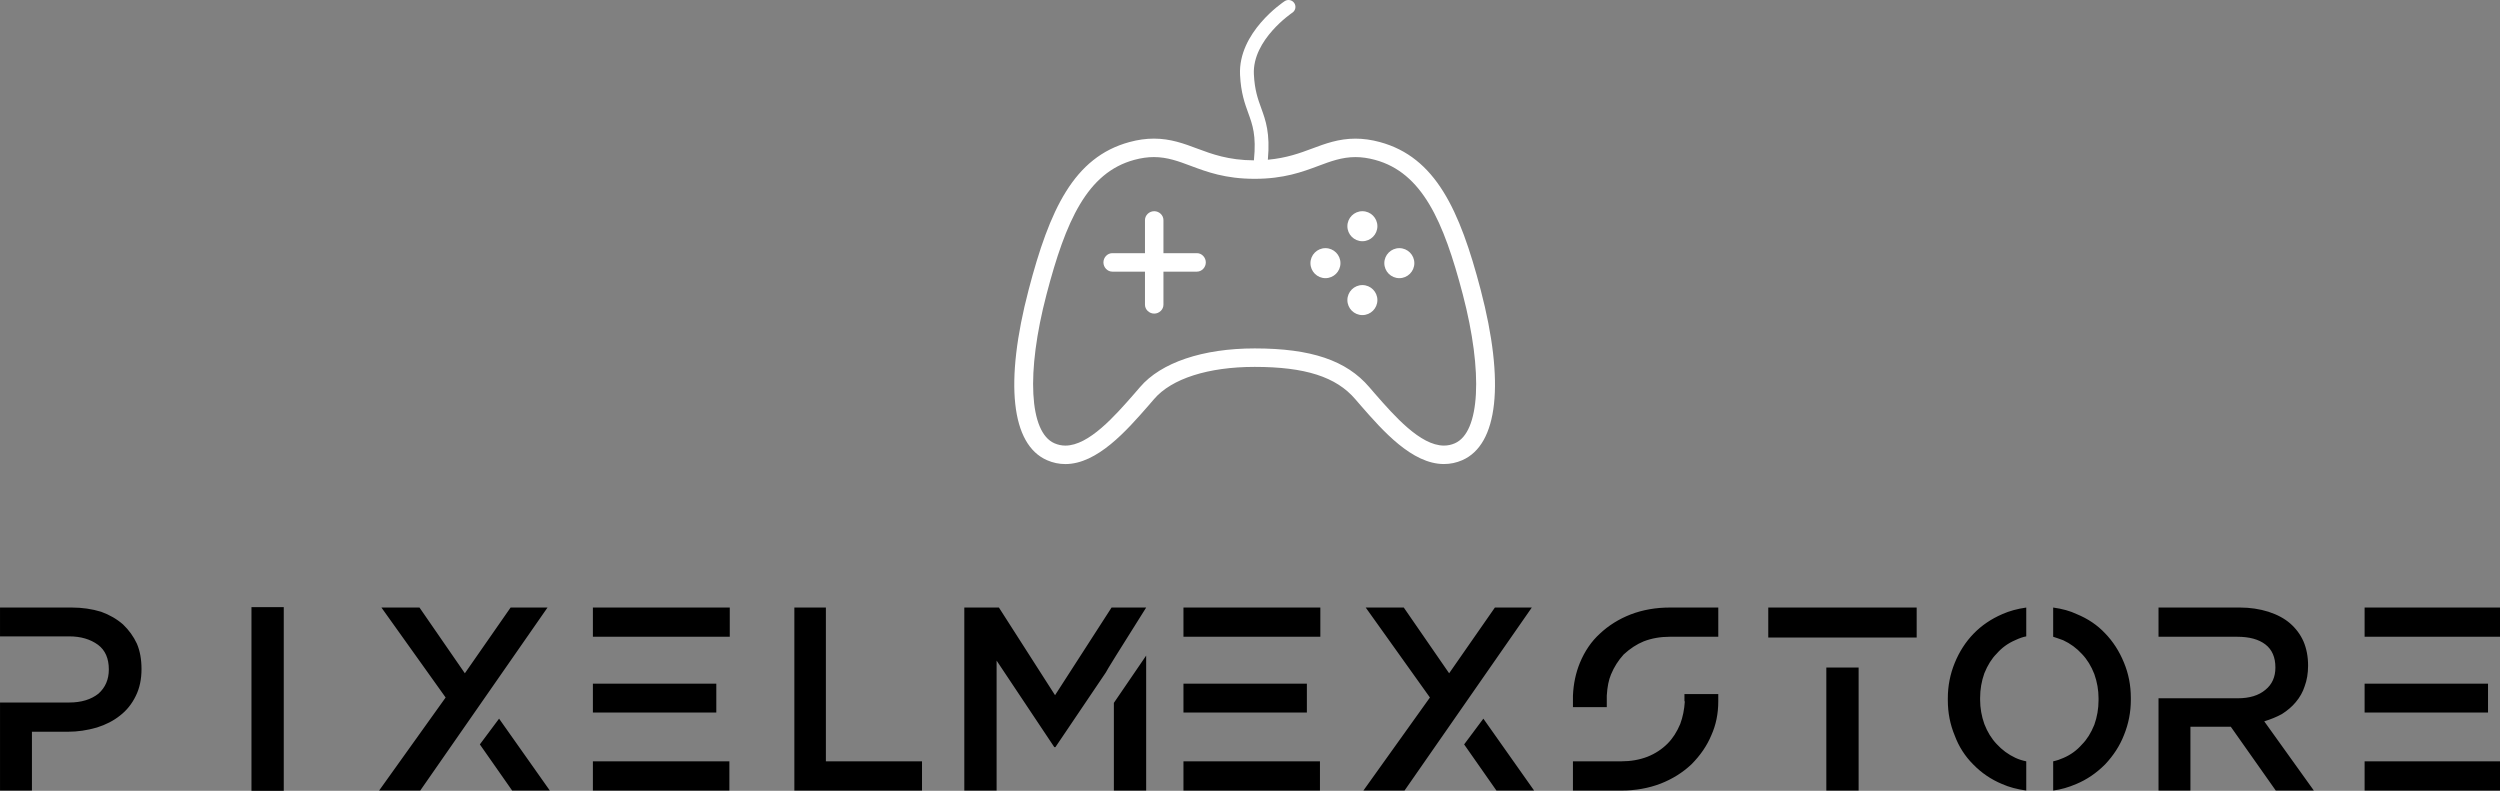 <?xml version="1.0" encoding="UTF-8" standalone="no"?>
<svg
   width="396"
   height="125.266"
   viewBox="0 0 350 110.715"
   class="css-1j8o68f"
   version="1.1"
   id="svg7"
   sodipodi:docname="logoMovil.svg"
   inkscape:version="1.3 (0e150ed6c4, 2023-07-21)"
   xmlns:inkscape="http://www.inkscape.org/namespaces/inkscape"
   xmlns:sodipodi="http://sodipodi.sourceforge.net/DTD/sodipodi-0.dtd"
   xmlns:xlink="http://www.w3.org/1999/xlink"
   xmlns="http://www.w3.org/2000/svg"
   xmlns:svg="http://www.w3.org/2000/svg">
  <rect x="0" y="0" width="350" height="110.715" fill="#808080" stroke="none"/>
  <sodipodi:namedview
     id="namedview7"
     pagecolor="#505050"
     bordercolor="#eeeeee"
     borderopacity="1"
     inkscape:showpageshadow="0"
     inkscape:pageopacity="0"
     inkscape:pagecheckerboard="0"
     inkscape:deskcolor="#505050"
     inkscape:zoom="2.5159431"
     inkscape:cx="180.64797"
     inkscape:cy="49.484427"
     inkscape:window-width="1920"
     inkscape:window-height="1009"
     inkscape:window-x="-8"
     inkscape:window-y="-8"
     inkscape:window-maximized="1"
     inkscape:current-layer="svg7" />
  <defs
     id="SvgjsDefs1545">
    <linearGradient
       id="swatch18"
       inkscape:swatch="solid">
      <stop
         style="stop-color:#000000;stop-opacity:1;"
         offset="0"
         id="stop18" />
    </linearGradient>
    <linearGradient
       id="SvgjsLinearGradient1550">
      <stop
         id="SvgjsStop1551"
         stop-color="#ef4136"
         offset="0" />
      <stop
         id="SvgjsStop1552"
         stop-color="#fbb040"
         offset="1" />
    </linearGradient>
    <linearGradient
       inkscape:collect="always"
       xlink:href="#swatch18"
       id="linearGradient18"
       x1="5.126"
       y1="19.803"
       x2="514.407"
       y2="19.803"
       gradientUnits="userSpaceOnUse" />
  </defs>
  <g
     id="SvgjsG1546"
     featurekey="symbolFeature-0"
     transform="matrix(0.782,0,0,0.782,136.882,-6.257)"
     fill="url(#SvgjsLinearGradient1550)"
     style="fill:#ffffff;fill-opacity:1;fill-rule:evenodd;opacity:1">
    <g
       id="g6"
       style="fill:#ffffff;fill-opacity:1;fill-rule:evenodd">
      <path
         d="M90.041,59.881c-3.754-14.32-8.081-23.74-18.047-26.447c-1.521-0.412-2.953-0.612-4.38-0.612   c-3.007,0-5.426,0.905-7.773,1.783c-2.157,0.807-4.566,1.692-7.9,1.992c0.432-4.761-0.388-7.032-1.184-9.223   c-0.606-1.669-1.179-3.245-1.318-6.071c-0.305-6.189,6.813-10.98,6.885-11.028c0.57-0.378,0.728-1.146,0.351-1.718   c-0.378-0.571-1.145-0.729-1.718-0.351c-0.341,0.225-8.369,5.609-7.994,13.22c0.157,3.199,0.852,5.108,1.464,6.794   c0.785,2.161,1.463,4.027,1.021,8.45c-0.001,0.013,0.001,0.025,0,0.037c-4.562-0.022-7.535-1.128-10.159-2.11   c-2.333-0.875-4.747-1.779-7.742-1.779c-1.429,0-2.864,0.201-4.385,0.615c-9.975,2.708-14.301,12.127-18.047,26.448   c-4.344,16.587-3.143,27.707,3.295,30.51c1.048,0.459,2.151,0.691,3.278,0.691c5.724,0,10.987-6.018,14.833-10.416l1.046-1.213   c3.135-3.666,9.7-5.768,18.012-5.768c9.039,0,14.593,1.779,18.009,5.774l1.048,1.215c3.841,4.392,9.101,10.404,14.829,10.404   c1.132,0,2.233-0.231,3.274-0.687C93.174,87.588,94.377,76.468,90.041,59.881z M85.414,87.363c-0.629,0.276-1.268,0.41-1.95,0.41   c-4.227,0-8.913-5.356-12.332-9.266l-1.037-1.203c-4.097-4.789-10.424-6.926-20.517-6.926c-9.28,0-16.76,2.523-20.52,6.921   l-1.039,1.203c-3.422,3.913-8.109,9.274-12.333,9.274c-0.667,0-1.326-0.141-1.956-0.416c-4.509-1.962-5.078-12.669-1.417-26.642   c3.445-13.178,7.276-21.805,15.712-24.096c1.238-0.336,2.39-0.499,3.52-0.499c2.397,0,4.437,0.764,6.597,1.574   c2.905,1.086,6.197,2.318,11.436,2.318c5.23,0,8.524-1.232,11.437-2.322c2.153-0.806,4.188-1.568,6.6-1.568   c1.132,0,2.281,0.163,3.514,0.497c8.427,2.29,12.26,10.918,15.713,24.096C90.495,74.692,89.923,85.399,85.414,87.363z"
         id="path1"
         style="fill:#ffffff;fill-opacity:1;fill-rule:evenodd" />
      <path
         d="M24.087,56.632h5.855v5.928c0,0.859,0.757,1.585,1.653,1.585s1.653-0.726,1.653-1.585v-5.928h6   c0.858,0,1.584-0.757,1.584-1.653s-0.726-1.653-1.584-1.653h-6v-5.928c0-0.859-0.757-1.585-1.653-1.585s-1.653,0.726-1.653,1.585   v5.928h-5.855c-0.859,0-1.584,0.757-1.584,1.653S23.229,56.632,24.087,56.632z"
         id="path2"
         style="fill:#ffffff;fill-opacity:1;fill-rule:evenodd" />
      <path
         d="M68.865,45.813c-1.481,0-2.687,1.205-2.687,2.687s1.205,2.687,2.687,2.687c1.48,0,2.686-1.205,2.686-2.687   S70.346,45.813,68.865,45.813z"
         id="path3"
         style="fill:#ffffff;fill-opacity:1;fill-rule:evenodd" />
      <path
         d="M68.865,59.038c-1.481,0-2.687,1.205-2.687,2.687s1.205,2.687,2.687,2.687c1.48,0,2.686-1.205,2.686-2.687   S70.346,59.038,68.865,59.038z"
         id="path4"
         style="fill:#ffffff;fill-opacity:1;fill-rule:evenodd" />
      <path
         d="M62.252,52.426c-1.48,0-2.686,1.205-2.686,2.686c0,1.481,1.205,2.688,2.686,2.688c1.481,0,2.687-1.206,2.687-2.688   C64.938,53.631,63.733,52.426,62.252,52.426z"
         id="path5"
         style="fill:#ffffff;fill-opacity:1;fill-rule:evenodd" />
      <path
         d="M75.478,52.426c-1.481,0-2.687,1.205-2.687,2.686c0,1.481,1.205,2.688,2.687,2.688c1.482,0,2.688-1.206,2.688-2.688   C78.165,53.631,76.96,52.426,75.478,52.426z"
         id="path6"
         style="fill:#ffffff;fill-opacity:1;fill-rule:evenodd" />
    </g>
  </g>
  <g
     id="SvgjsG1547"
     featurekey="nameFeature-0"
     transform="matrix(0.689,0,0,0.689,-3.874,84.086)"
     fill="#000000"
     style="fill:#000000;fill-opacity:1;stroke-width:1;stroke-dasharray:none;paint-order:normal;stroke:url(#linearGradient18);stroke-opacity:1">
    <path
       d="M33.438 8.75 c-0.677 -1.458 -1.615 -2.76 -2.813 -3.906 c-1.25 -1.094 -2.734 -1.953 -4.453 -2.578 c-1.875 -0.573 -3.854 -0.859 -5.938 -0.859 l-14.609 0 l0 5.859 l14.063 0 c2.344 0 4.297 0.573 5.859 1.719 c1.458 1.094 2.188 2.76 2.188 5 c0 2.031 -0.703 3.672 -2.109 4.922 c-1.51 1.198 -3.49 1.797 -5.937 1.797 l-14.063 0 l0 17.891 l6.484 0 l0 -11.953 l7.344 0 c1.927 0 3.88 -0.286 5.859 -0.859 c1.823 -0.573 3.385 -1.38 4.688 -2.422 c1.354 -1.042 2.422 -2.37 3.203 -3.984 c0.781 -1.562 1.172 -3.385 1.172 -5.469 c0 -1.979 -0.312 -3.698 -0.938 -5.156 z M63.281 16.875 l0 -15.547 l-6.562 0 l0 37.344 l6.562 0 l0 -21.797 z M96.484 29.375 l3.516 -4.688 l-0.078 -0.156 z M116.875 1.406 l-7.5 0 l-9.297 13.359 l-9.219 -13.359 l-7.734 0 l13.047 18.281 l-13.516 18.906 l8.359 0 z M117.344 38.594 l-10.313 -14.609 l-3.906 5.234 l6.562 9.375 l7.656 0 z M126.094 1.406 l27.813 0 l0 5.938 l-27.813 0 l0 -5.938 z M126.094 32.656 l27.734 0 l0 5.938 l-27.734 0 l0 -5.938 z M126.094 16.875 l25.078 0 l0 5.859 l-25.078 0 l0 -5.859 z M167.031 1.406 l6.406 0 l0 31.25 l19.531 0 l0 5.938 l-25.938 0 l0 -37.188 z M231.953 38.594 l6.562 0 l0 -27.422 l-6.562 9.609 l0 17.813 z M238.516 1.406 l-7.031 0 l-11.484 17.813 l-11.406 -17.813 l-7.031 0 l0 37.188 l6.562 0 l0 -26.406 l11.719 17.578 l0.234 0 l10.234 -15.156 c0.052 -0.208 2.787 -4.609 8.203 -13.203 z M246.094 1.406 l27.813 0 l0 5.938 l-27.813 0 l0 -5.938 z M246.094 32.656 l27.734 0 l0 5.938 l-27.734 0 l0 -5.938 z M246.094 16.875 l25.078 0 l0 5.859 l-25.078 0 l0 -5.859 z M296.484 29.375 l3.516 -4.688 l-0.078 -0.156 z M316.875 1.406 l-7.5 0 l-9.297 13.359 l-9.219 -13.359 l-7.734 0 l13.047 18.281 l-13.516 18.906 l8.359 0 z M317.344 38.594 l-10.313 -14.609 l-3.906 5.234 l6.562 9.375 l7.656 0 z M344.922 1.406 c-2.865 0 -5.521 0.469 -7.969 1.406 c-2.396 0.938 -4.479 2.24 -6.25 3.906 c-1.719 1.562 -3.073 3.542 -4.062 5.938 c-0.833 2.031 -1.302 4.245 -1.406 6.641 l0 2.344 l6.875 0 l0 -2.344 c0.104 -1.771 0.391 -3.203 0.859 -4.297 c0.625 -1.51 1.484 -2.865 2.578 -4.062 c1.302 -1.198 2.656 -2.083 4.062 -2.656 c1.615 -0.625 3.385 -0.938 5.313 -0.938 l9.844 0 l0 -5.938 l-9.844 0 z M347.891 18.984 l0 1.484 l0.078 0 c-0.104 1.667 -0.417 3.203 -0.938 4.609 c-0.677 1.615 -1.536 2.943 -2.578 3.984 c-1.146 1.146 -2.5 2.031 -4.062 2.656 c-1.615 0.625 -3.385 0.938 -5.313 0.938 l-9.844 0 l0 5.938 l9.844 0 c2.865 0 5.521 -0.469 7.969 -1.406 c2.396 -0.938 4.479 -2.24 6.25 -3.906 c1.823 -1.823 3.177 -3.802 4.062 -5.937 c0.938 -2.083 1.406 -4.375 1.406 -6.875 l0 -1.484 l-6.875 0 z M383.281 7.5 l11.797 0 l0 -6.094 l-30.156 0 l0 6.094 l18.359 0 z M376.719 13.594 l6.562 0 l0 25 l-6.562 0 l0 -25 z M417.344 32.656 c-0.781 -0.156 -1.51 -0.391 -2.188 -0.703 c-1.458 -0.677 -2.734 -1.615 -3.828 -2.812 c-1.042 -1.094 -1.875 -2.448 -2.5 -4.062 c-0.573 -1.615 -0.859 -3.255 -0.859 -4.922 l0 -0.156 l0 -0.234 c0 -1.719 0.286 -3.385 0.859 -5 c0.677 -1.667 1.51 -2.995 2.5 -3.984 c1.042 -1.198 2.292 -2.109 3.75 -2.734 c0.885 -0.417 1.641 -0.677 2.266 -0.781 l0 -5.859 c-1.823 0.26 -3.438 0.703 -4.844 1.328 c-2.292 0.99 -4.245 2.318 -5.859 3.984 s-2.891 3.646 -3.828 5.937 s-1.406 4.688 -1.406 7.188 l0 0.156 l0 0.234 c0 2.552 0.469 4.948 1.406 7.188 c0.833 2.24 2.083 4.193 3.75 5.859 c1.667 1.719 3.62 3.047 5.859 3.984 c1.406 0.625 3.047 1.068 4.922 1.328 l0 -5.938 z M438.594 20 l0 -0.234 c0 -2.552 -0.469 -4.948 -1.406 -7.188 c-0.938 -2.292 -2.213 -4.271 -3.828 -5.937 c-1.562 -1.667 -3.49 -2.969 -5.781 -3.906 c-1.302 -0.625 -2.891 -1.068 -4.766 -1.328 l0 5.938 l0.938 0.312 c0.469 0.156 0.833 0.286 1.094 0.391 c1.458 0.677 2.734 1.615 3.828 2.812 c1.042 1.094 1.875 2.448 2.5 4.062 c0.573 1.615 0.859 3.255 0.859 4.922 l0 0.156 l0 0.234 c0 1.719 -0.286 3.385 -0.859 5 c-0.677 1.667 -1.51 2.995 -2.5 3.984 c-1.042 1.198 -2.292 2.109 -3.75 2.734 c-0.677 0.312 -1.38 0.547 -2.109 0.703 l0 5.938 c1.562 -0.208 3.125 -0.651 4.688 -1.328 c2.135 -0.885 4.088 -2.213 5.859 -3.984 c1.719 -1.823 2.995 -3.802 3.828 -5.937 c0.938 -2.292 1.406 -4.688 1.406 -7.188 l0 -0.156 z M475.781 38.594 l-10.078 -14.063 c1.354 -0.417 2.552 -0.911 3.594 -1.484 c1.146 -0.729 2.083 -1.536 2.812 -2.422 c0.833 -0.99 1.432 -2.057 1.797 -3.203 c0.469 -1.25 0.703 -2.656 0.703 -4.219 c0 -1.823 -0.312 -3.463 -0.938 -4.922 c-0.625 -1.406 -1.536 -2.63 -2.734 -3.672 c-1.146 -0.99 -2.604 -1.771 -4.375 -2.344 c-1.823 -0.573 -3.75 -0.859 -5.781 -0.859 l-16.563 0 l0 5.938 l16.016 0 c2.448 0 4.349 0.521 5.703 1.562 s2.031 2.604 2.031 4.688 c0 1.927 -0.677 3.438 -2.031 4.531 c-1.354 1.146 -3.229 1.719 -5.625 1.719 l-16.094 0 l0 18.75 l6.484 0 l0 -12.969 l8.203 0 l9.141 12.969 l7.734 0 l0 0 z M486.094 1.406 l27.813 0 l0 5.938 l-27.813 0 l0 -5.938 z M486.094 32.656 l27.734 0 l0 5.938 l-27.734 0 l0 -5.938 z M486.094 16.875 l25.078 0 l0 5.859 l-25.078 0 l0 -5.859 z"
       id="path7"
       style="fill:#000000;fill-opacity:1;stroke-width:1;stroke-dasharray:none;paint-order:normal;stroke:none;stroke-opacity:1" />
  </g>
</svg>

